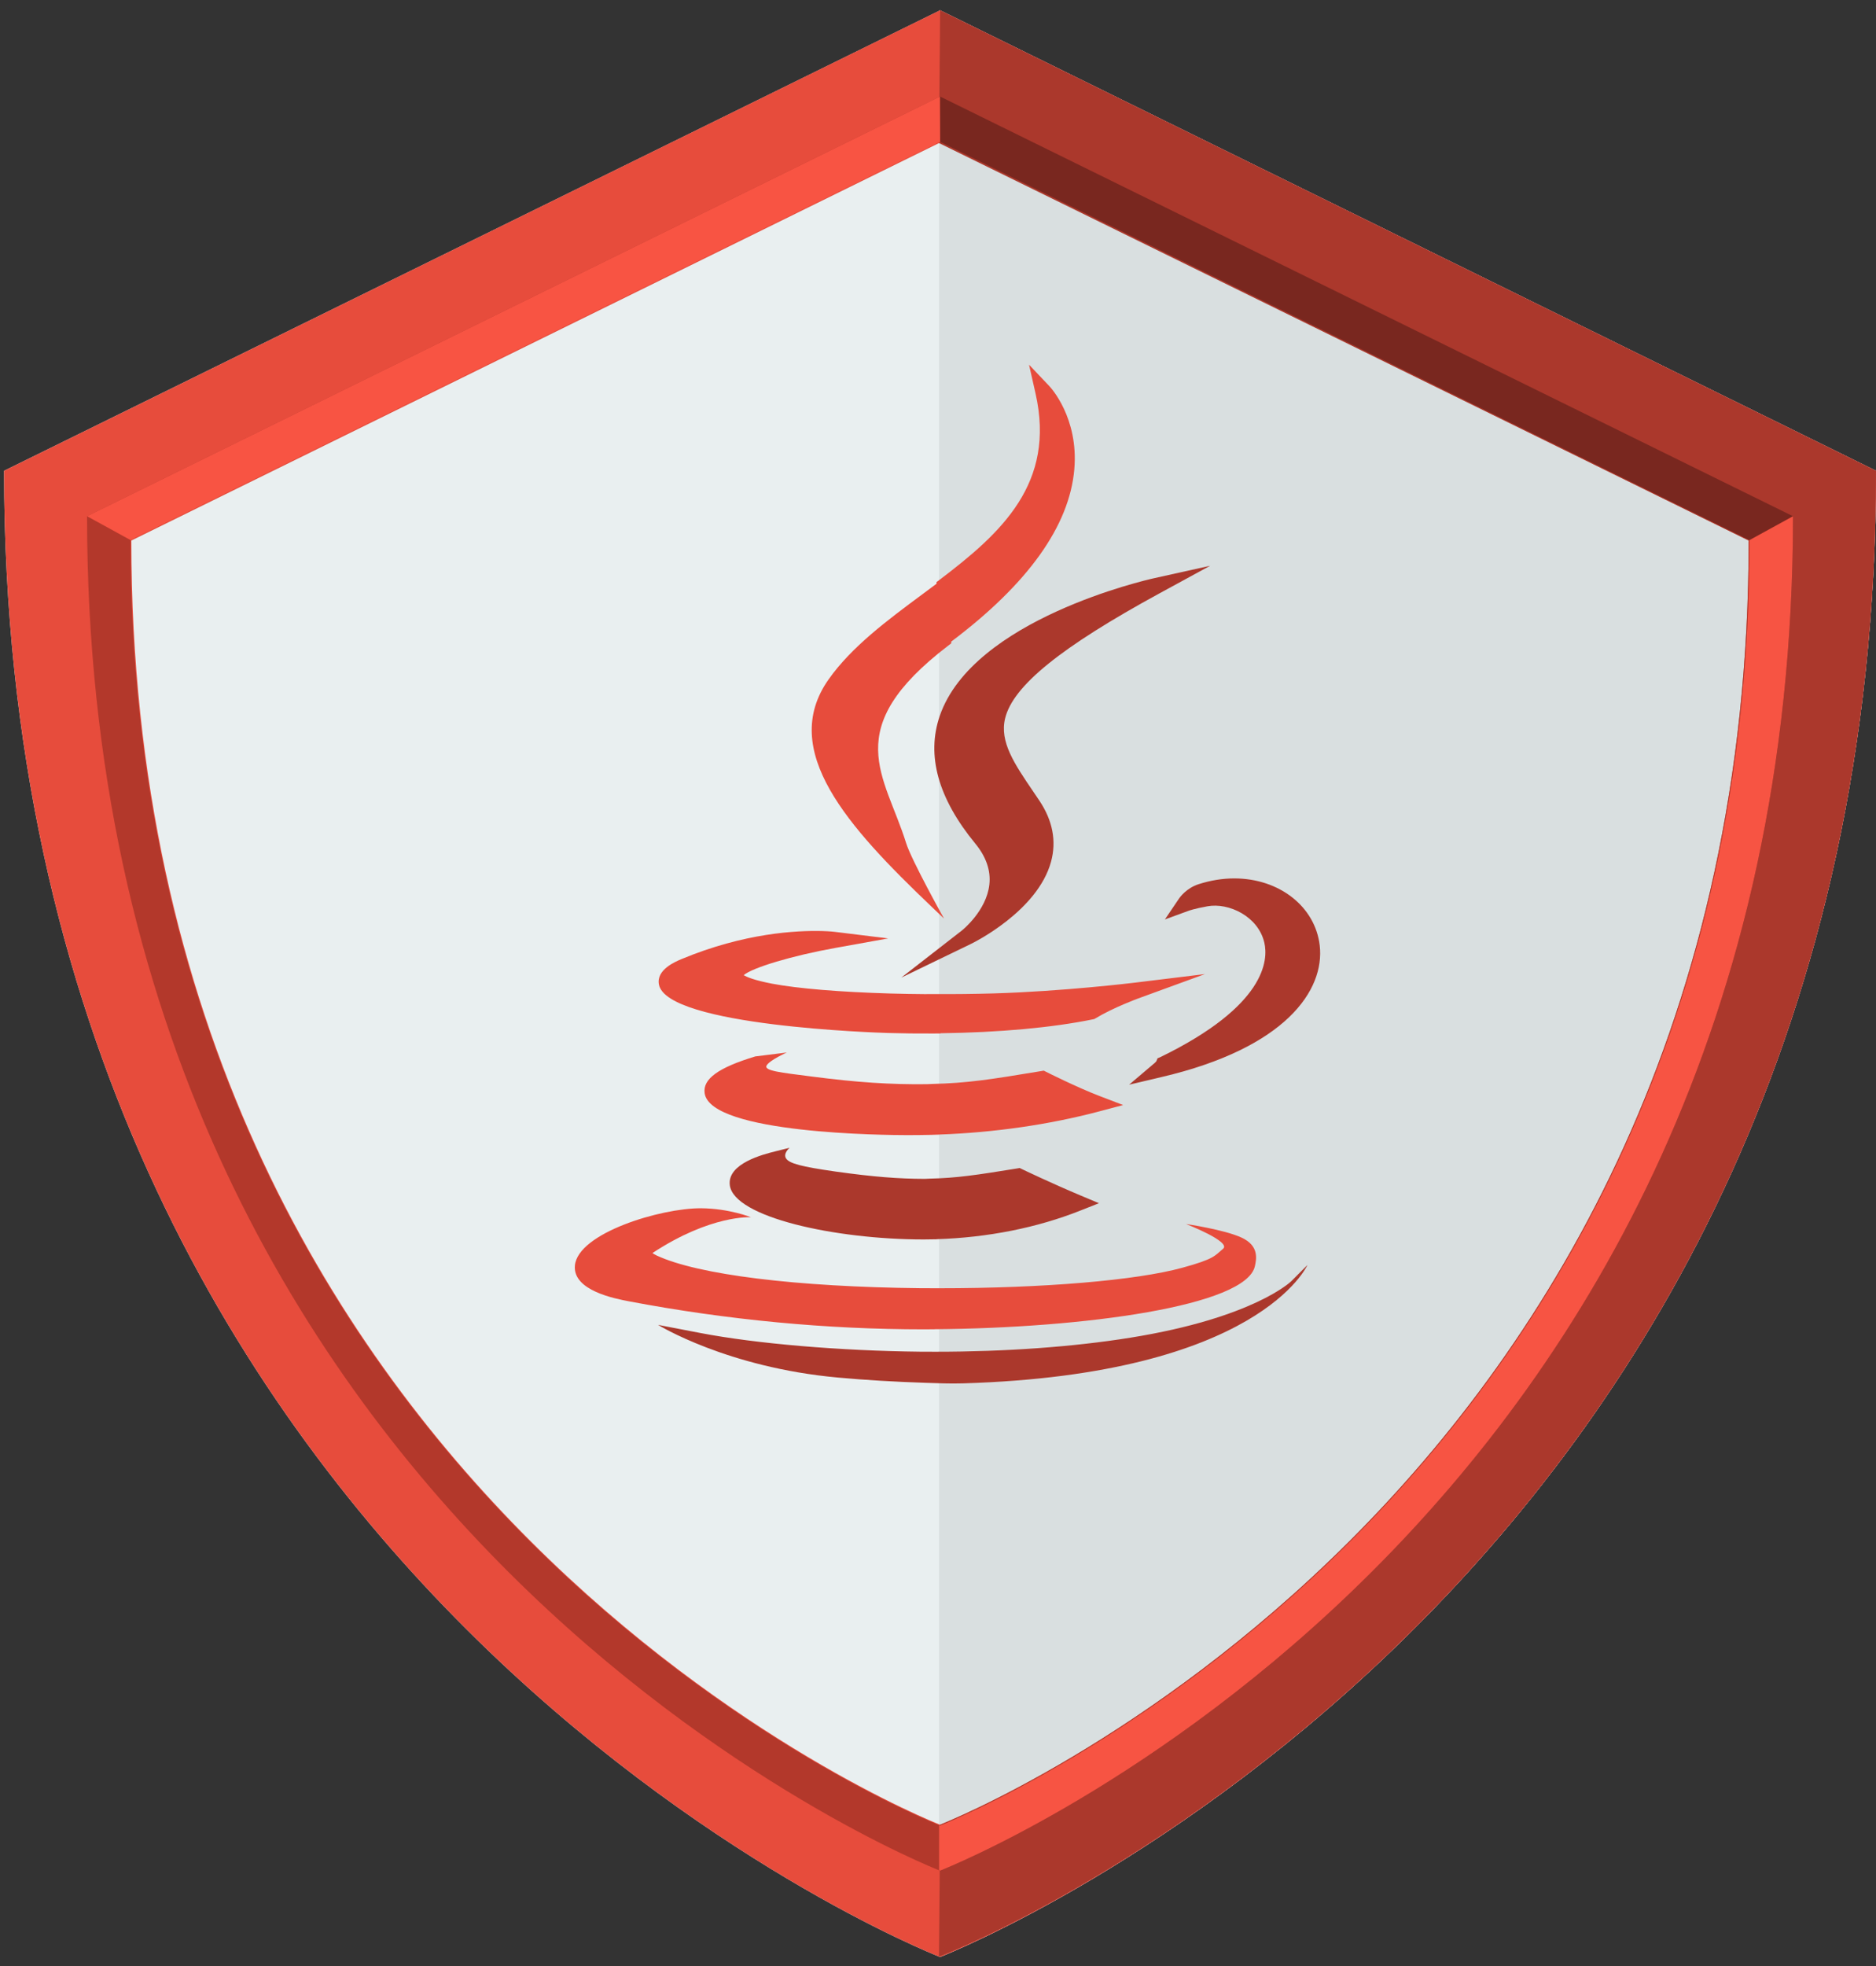 <?xml version="1.0" encoding="UTF-8"?>
<svg width="42px" height="44px" viewBox="0 0 42 44" version="1.1" xmlns="http://www.w3.org/2000/svg" xmlns:xlink="http://www.w3.org/1999/xlink">
    <rect x="0" y="0" width="42" height="44" fill="#333333" stroke="none"/>
    <!-- Generator: Sketch 39.1 (31720) - http://www.bohemiancoding.com/sketch -->
    <title>Group + Java icon 24</title>
    <desc>Created with Sketch.</desc>
    <defs></defs>
    <g id="Page-1" stroke="none" stroke-width="1" fill="none" fill-rule="evenodd">
        <g id="Landing_new-03-1920" transform="translate(-402, -2963)">
            <g id="Langs" transform="translate(0, 2694)">
                <g id="Group-38" transform="translate(391, 259)">
                    <g id="Group-+-Java-icon-24" transform="translate(11, 10)">
                        <g id="Group">
                            <path d="M0.091,10.536 C0.091,35.446 20.696,43.66 21.043,43.797 C21.396,43.66 42,35.446 42,10.536 L21.048,0.231 L0.091,10.536 Z" id="Fill-1" fill="#E9EFF0"></path>
                            <path d="M21.048,0.228 L21.043,0.228 L21.043,0.231 L21.022,0.241 L21.022,43.789 L21.043,43.797 L21.043,43.8 L21.046,43.799 L21.048,43.8 L21.048,43.797 C21.396,43.66 42,35.446 42,10.536 L21.048,0.231 L21.048,0.228" id="Fill-2" fill="#D9DFE0"></path>
                            <path d="M21.048,0.231 L21.048,0.228 L21.043,0.228 L21.043,0.231 L0.091,10.536 C0.091,35.446 20.696,43.66 21.043,43.797 L21.043,43.8 L21.046,43.799 L21.048,43.8 L21.048,43.797 C21.396,43.66 42,35.446 42,10.536 L21.048,0.231 M21.048,40.836 L21.048,40.837 L21.043,40.837 L21.043,40.836 C20.743,40.717 2.941,33.618 2.941,12.097 L21.043,3.192 L21.043,3.19 L21.046,3.192 L21.048,3.19 L21.048,3.192 L39.15,12.097 C39.15,33.618 21.348,40.717 21.048,40.836" id="Fill-3" fill="#E74C3C"></path>
                            <path d="M21.048,2.161 L21.048,2.16 L21.044,2.16 L21.044,2.161 L1.949,11.553 C1.949,34.255 20.727,41.741 21.044,41.866 L21.044,41.868 L21.046,41.867 L21.048,41.868 L21.048,41.866 C21.365,41.741 40.142,34.255 40.142,11.553 L21.048,2.161 M21.048,40.854 L21.048,40.855 L21.043,40.855 L21.043,40.854 C20.743,40.734 2.924,33.629 2.924,12.088 L21.043,3.175 L21.043,3.173 L21.046,3.174 L21.048,3.173 L21.048,3.175 L39.167,12.088 C39.167,33.629 21.348,40.734 21.048,40.854" id="Fill-4" fill="#B3382B"></path>
                            <path d="M21.022,3.202 L39.15,12.097 C39.15,33.618 21.348,40.717 21.048,40.836 L21.022,43.789 C21.396,43.66 42,35.446 42,10.536 L26.004,2.668 L21.048,0.231 L21.022,3.202 Z" id="Fill-5" fill="#AB382C"></path>
                            <path d="M40.142,11.553 L21.048,2.161 L21.048,2.16 L21.044,2.16 L21.044,2.161 L21.022,2.172 L21.022,3.185 L21.043,3.175 L21.043,3.173 L21.046,3.174 L21.048,3.173 L21.048,3.175 L39.167,12.088 C39.167,33.629 21.348,40.734 21.048,40.854 L21.048,40.855 L21.043,40.855 L21.043,40.854 L21.022,40.845 L21.022,41.858 L21.044,41.866 L21.044,41.868 L21.046,41.867 L21.048,41.868 L21.048,41.866 C21.365,41.741 40.142,34.255 40.142,11.553" id="Fill-6" fill="#79271F"></path>
                            <polyline id="Fill-7" fill="#F85443" points="2.924 12.088 1.949 11.553 21.044 2.161 21.048 3.175 2.924 12.088"></polyline>
                            <path d="M40.142,11.553 L39.167,12.088 C39.167,33.629 21.348,40.734 21.048,40.854 L21.048,40.855 L21.043,40.855 L21.043,40.854 L21.022,40.845 L21.022,41.858 L21.044,41.866 L21.044,41.868 L21.046,41.867 L21.048,41.868 L21.048,41.866 C21.365,41.741 40.142,34.255 40.142,11.553" id="Fill-8" fill="#F75443"></path>
                        </g>
                        <g id="Java-icon-24" transform="translate(12.588, 8)">
                            <path d="M8.452,8.02 C8.147,8.904 8.414,9.866 9.245,10.877 C9.49,11.174 9.596,11.483 9.562,11.795 C9.498,12.385 8.956,12.817 8.95,12.822 L7.59,13.879 L9.141,13.129 C9.202,13.1 10.642,12.393 10.943,11.284 C11.068,10.822 10.979,10.362 10.68,9.916 L10.544,9.715 C10.122,9.094 9.788,8.603 9.914,8.079 C10.09,7.35 11.157,6.486 13.373,5.278 L14.504,4.662 L13.247,4.941 C13.082,4.977 9.196,5.862 8.452,8.02" id="Fill-43" fill="#AB382C"></path>
                            <path d="M13.807,12.111 L13.492,12.577 L14.021,12.384 C14.022,12.383 14.155,12.335 14.444,12.283 C14.922,12.196 15.582,12.509 15.718,13.097 C15.807,13.484 15.758,14.507 13.387,15.66 L13.327,15.685 L13.301,15.749 C13.296,15.757 13.279,15.775 13.267,15.786 L12.691,16.275 L13.426,16.102 C16.206,15.45 17.073,14.155 16.958,13.16 C16.857,12.29 16.053,11.659 15.045,11.659 C14.781,11.659 14.512,11.703 14.244,11.789 C13.97,11.878 13.823,12.087 13.807,12.111" id="Fill-44" fill="#AB382C"></path>
                            <path d="M12.029,16.529 C11.522,16.335 10.84,15.992 10.833,15.988 L10.78,15.961 L10.722,15.971 C9.569,16.162 9.069,16.24 8.28,16.259 L8.163,16.264 C7.351,16.274 6.6,16.225 5.578,16.092 C4.899,16.004 4.504,15.966 4.576,15.844 C4.649,15.722 5.028,15.555 5.028,15.555 L4.321,15.643 C3.49,15.895 3.141,16.149 3.188,16.468 C3.323,17.377 7.272,17.404 7.722,17.404 L7.722,17.404 C7.903,17.404 8.085,17.402 8.268,17.398 L8.446,17.392 L8.446,17.391 C9.668,17.347 10.897,17.17 12.011,16.876 L12.557,16.731 L12.029,16.529" id="Fill-45" fill="#E74C3C"></path>
                            <path d="M12.723,21.937 C11.441,22.143 9.933,22.252 8.362,22.252 L8.026,22.251 C6.22,22.232 4.339,22.072 3.094,21.833 L2.145,21.651 C2.145,21.651 3.683,22.604 6.174,22.83 C6.787,22.886 7.44,22.925 8.116,22.947 C8.394,22.956 8.682,22.969 8.969,22.96 C15.604,22.762 16.683,20.311 16.683,20.311 L16.32,20.675 C16.312,20.682 15.476,21.494 12.723,21.937" id="Fill-46" fill="#AB382C"></path>
                            <path d="M8.248,12.273 L8.546,12.557 C8.546,12.557 7.818,11.252 7.698,10.867 C7.221,9.336 6.19,8.323 8.639,6.451 L8.708,6.398 L8.709,6.359 C10.429,5.065 11.356,3.767 11.464,2.5 C11.562,1.35 10.933,0.671 10.906,0.643 L10.45,0.162 L10.596,0.808 C11.049,2.813 9.839,3.922 8.45,4.974 L8.379,5.027 L8.379,5.064 C8.274,5.143 8.168,5.222 8.062,5.3 C7.283,5.878 6.477,6.475 5.962,7.206 C4.84,8.797 6.403,10.511 8.248,12.273" id="Fill-47" fill="#E74C3C"></path>
                            <path d="M7.287,15.118 L7.287,15.118 C7.625,15.128 7.965,15.132 8.298,15.13 L8.469,15.129 L8.47,15.124 C9.786,15.107 10.964,15 11.884,14.812 L11.914,14.805 L11.941,14.789 C12.337,14.549 12.89,14.347 12.895,14.345 L14.389,13.8 L12.81,13.993 C12.795,13.995 11.204,14.188 9.649,14.233 C9.23,14.245 8.786,14.25 8.327,14.248 L8.154,14.248 L8.154,14.249 C7.882,14.247 7.611,14.242 7.349,14.235 C6.215,14.202 5.274,14.124 4.698,14.015 C4.287,13.936 4.124,13.862 4.062,13.824 C4.256,13.656 5.149,13.388 6.112,13.215 L7.296,13.002 L6.102,12.855 C6.098,12.854 6,12.842 5.825,12.837 C5.249,12.821 4.073,12.88 2.671,13.464 C2.53,13.523 2.102,13.702 2.164,14.033 C2.337,14.965 7.085,15.112 7.287,15.118" id="Fill-48" fill="#E74C3C"></path>
                            <path d="M4.771,17.767 C4.503,17.834 3.691,18.038 3.751,18.524 C3.839,19.24 6.108,19.739 8.089,19.739 L8.384,19.735 L8.384,19.733 C9.524,19.697 10.633,19.477 11.601,19.092 L12.016,18.928 L11.604,18.755 C10.951,18.481 10.298,18.168 10.292,18.165 L10.24,18.14 L10.184,18.15 C9.289,18.295 8.832,18.365 8.224,18.378 L8.118,18.383 C7.534,18.382 6.97,18.339 6.122,18.22 C5.337,18.108 5.086,18.038 5.011,17.927 C4.937,17.816 5.09,17.687 5.09,17.687 L4.771,17.767" id="Fill-49" fill="#AB382C"></path>
                            <path d="M8.33,21.749 L8.33,21.748 C11.694,21.722 15.305,21.227 15.506,20.34 C15.543,20.176 15.603,19.88 15.209,19.698 C14.814,19.516 13.965,19.394 13.965,19.394 C13.965,19.394 14.986,19.79 14.794,19.948 C14.602,20.107 14.607,20.174 13.88,20.373 C12.851,20.655 10.77,20.831 8.449,20.831 L8.034,20.83 C5.245,20.802 3.036,20.529 2.113,20.098 C2.064,20.075 2.035,20.056 2.02,20.043 C3.328,19.182 4.224,19.242 4.224,19.242 C4.224,19.242 3.738,19.045 3.105,19.041 C2.204,19.037 0.352,19.595 0.283,20.322 C0.231,20.884 1.181,21.064 1.494,21.124 C3.692,21.54 5.916,21.751 8.104,21.751 L8.33,21.749" id="Fill-50" fill="#E74C3C"></path>
                        </g>
                    </g>
                </g>
            </g>
        </g>
    </g>
</svg>